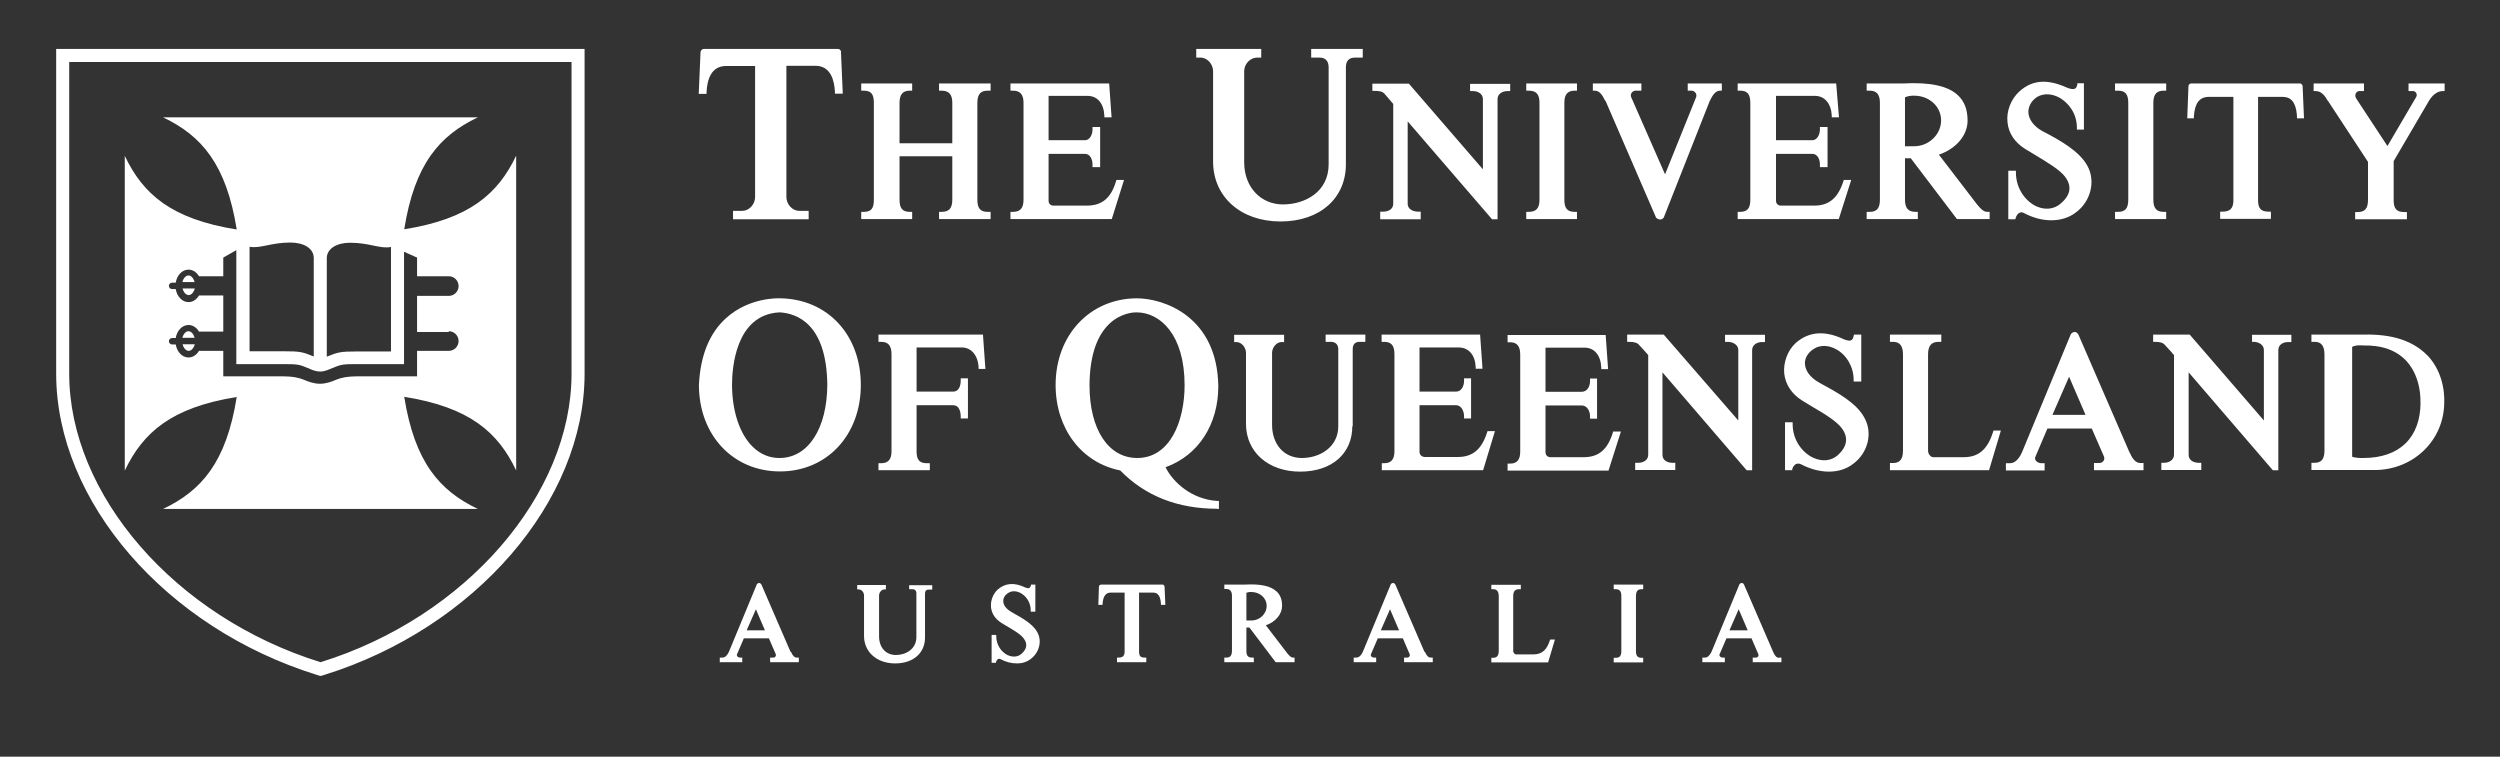 <?xml version="1.0" encoding="UTF-8"?>
<svg id="Layer_1" data-name="Layer 1" xmlns="http://www.w3.org/2000/svg" xmlns:xlink="http://www.w3.org/1999/xlink" viewBox="0 0 124.62 37.72">
  <rect x="0" y="0" width="124.62" height="37.72" fill="#333333" stroke="none"/>
  <defs>
    <style>
      .cls-1 {
        fill: none;
      }

      .cls-2 {
        fill: #fff;
      }

      .cls-3 {
        clip-path: url(#clippath);
      }
    </style>
    <clipPath id="clippath">
      <rect class="cls-1" x="2.8" y="2.44" width="119.06" height="31.25"/>
    </clipPath>
  </defs>
  <g class="cls-3">
    <path class="cls-2" d="M64.18,32.58l-1.08-1.41c.49-.17.81-.56.81-.97,0-.31-.09-.55-.28-.72-.29-.27-.8-.38-1.56-.34h-1.04v.22h.1c.18,0,.28.11.28.33v2.76c0,.29-.15.33-.28.33h-.1v.23h1.47v-.23h-.09c-.2,0-.28-.1-.28-.33v-1.17h.15l1.31,1.73h.94v-.23h-.08c-.1,0-.18-.1-.27-.2M63.14,30.2c0,.4-.34.73-.76.73h-.25v-1.38c.13-.05.24-.04.25-.04.42,0,.76.3.76.69M80.44,29.37h.1c.13,0,.28.04.28.33v2.76c0,.23-.08.33-.28.33h-.1v.23h1.47v-.23h-.08c-.2,0-.28-.1-.28-.33v-2.76c0-.3.16-.33.28-.33h.08v-.23h-1.47v.23ZM57.97,29.14h-3.1s-.09.04-.09.08l-.03.93h.21v-.06c.03-.37.16-.55.41-.55h.69v2.93c0,.22-.09.31-.3.31h-.08v.23h1.46v-.23h-.08c-.21,0-.28-.08-.28-.31v-2.93h.69c.17,0,.37.06.4.55v.06h.22l-.04-.92s-.04-.09-.08-.09M45.32,29.37h.16c.12,0,.2.07.2.2v2.19c0,.58-.51.89-1.02.89s-.84-.38-.84-.93v-2.04c0-.15.13-.3.26-.3h.08v-.22h-1.43v.22h.07c.16,0,.27.16.27.3v2.02c0,.8.64,1.37,1.55,1.37s1.49-.52,1.49-1.29v-2.19c0-.09.03-.2.18-.2h.18v-.22h-1.15v.22ZM77.26,31.91c-.15.49-.4.71-.82.71h-.87c-.07,0-.14-.09-.14-.17v-2.73c0-.24.09-.35.29-.35h.09v-.22h-1.47v.22h.09c.07,0,.28,0,.28.35v2.73c0,.3-.16.34-.28.34h-.09v.23h2.83l.34-1.14h-.24v.04ZM50.48,30.54l-.07-.04c-.25-.14-.4-.34-.4-.54,0-.16.09-.31.26-.41.18-.11.4-.1.62.02.3.17.49.5.49.86v.06h.23v-1.35h-.22v.05c-.02.06-.05.1-.08.12-.04.02-.11.01-.19-.02-.56-.27-1.01-.23-1.39.1-.23.22-.36.55-.33.88.03.32.22.59.52.78.09.06.2.12.3.18.33.2.68.4.82.61.19.26.15.51-.12.75-.18.16-.43.18-.68.07-.29-.13-.58-.48-.58-.95v-.06h-.23v1.39h.22v-.05c.03-.07.06-.12.11-.14.04-.02.09-.01.14.02.23.12.51.2.79.2.24,0,.49-.06.7-.23.42-.32.56-.89.32-1.32-.22-.42-.77-.72-1.22-.97M71.01,32.5l-1.45-3.35s-.03-.07-.1-.09c-.03,0-.08,0-.13.06l-1.39,3.36c-.06.14-.17.3-.33.3h-.13v.23h1.12v-.23h-.11c-.06,0-.11-.03-.14-.07-.02-.03-.03-.07-.01-.1l.34-.79h1.25l.34.79c.02.05,0,.09-.01.11-.03.04-.07.06-.11.06h-.16v.23h1.43v-.23h-.1c-.11,0-.21-.09-.29-.29M69.74,31.42h-.91l.46-1.05.45,1.05ZM88.68,32.79c-.11,0-.21-.09-.29-.29l-1.45-3.35s-.03-.08-.1-.09c-.03,0-.08,0-.13.06l-1.39,3.36c-.07.14-.17.3-.33.3h-.13v.23h1.12v-.23h-.11c-.06,0-.11-.03-.14-.07-.02-.03-.03-.07-.01-.1l.34-.79h1.25l.34.79c.02.05,0,.09-.01.11-.03.04-.07.06-.11.06h-.16v.23h1.43v-.23h-.1ZM87.12,31.42h-.91l.46-1.05.45,1.05ZM39.41,32.5l-1.45-3.35s-.03-.07-.1-.09c-.03,0-.08,0-.13.06l-1.39,3.36c-.06.14-.17.3-.33.3h-.13v.23h1.12v-.23h-.11c-.06,0-.11-.03-.14-.07-.02-.03-.03-.07-.01-.1l.34-.79h1.25l.34.79c.02.05,0,.09-.01.11-.03.04-.07.06-.11.06h-.16v.23h1.43v-.23h-.1c-.11,0-.21-.09-.29-.29M38.13,31.42h-.91l.46-1.05.45,1.05ZM100.96,7.43c.15.09.31.19.48.29.58.35,1.24.74,1.5,1.09.35.47.28.91-.22,1.34-.33.28-.76.33-1.2.14-.51-.23-1.03-.85-1.03-1.69v-.09h-.38v2.42h.35l.02-.07c.04-.13.11-.22.2-.26.07-.03.15-.02.23.03.44.23.9.35,1.34.35.47,0,.9-.13,1.24-.4.73-.54.98-1.55.57-2.3-.39-.74-1.37-1.29-2.26-1.75-.43-.24-.68-.59-.69-.94,0-.29.15-.57.44-.76.33-.19.74-.17,1.13.05.41.24.85.75.85,1.49v.09h.35v-2.31h-.33v.08c-.03.1-.06.16-.12.19-.08.04-.21.02-.39-.05-.99-.45-1.75-.39-2.39.2-.41.38-.64.97-.58,1.52.05.55.37,1.02.89,1.34M92.3,8.97h-.39l-.02.06c-.27.84-.71,1.22-1.46,1.22h-1.66c-.14,0-.24-.1-.24-.24v-2.34h1.8c.31,0,.39.33.39.53v.13h.38v-2h-.38v.13c0,.2-.11.53-.39.53h-1.8v-2.21h1.95c.47,0,.8.38.83.98v.09h.36l-.14-1.69h-4.91v.36h.13c.35,0,.5.18.5.6v4.84c0,.42-.15.6-.5.6h-.13v.36h5.04l.62-1.95ZM107.98,10.56h-.13c-.35,0-.51-.18-.51-.6v-4.84c0-.41.16-.6.51-.6h.13v-.36h-2.55v.36h.16c.35,0,.5.18.5.6v4.84c0,.42-.15.6-.5.6h-.16v.36h2.55v-.36ZM45.47,10.56h-.13c-.35,0-.5-.18-.5-.6v-2.17h2.63v2.17c0,.42-.16.6-.53.6h-.13v.36h2.57v-.36h-.16c-.35,0-.5-.18-.5-.6v-4.84c0-.41.16-.6.5-.6h.16v-.36h-2.57v.36h.13c.36,0,.53.19.53.6v2.02h-2.63v-2.02c0-.4.16-.6.5-.6h.13v-.36h-2.54v.36h.13c.36,0,.5.17.5.6v4.84c0,.44-.14.6-.5.6h-.13v.36h2.54v-.36ZM56.04,8.97h-.39l-.02.07c-.25.84-.7,1.21-1.46,1.21h-1.66c-.14,0-.24-.1-.24-.24v-2.34h1.81c.26,0,.38.27.38.53v.13h.38v-2h-.38v.13c0,.22-.12.53-.38.53h-1.81v-2.21h1.95c.48,0,.8.37.83.98v.09h.36l-.12-1.69h-4.92v.36h.13c.35,0,.52.19.52.6v4.84c0,.41-.16.6-.52.6h-.13v.36h5.05l.61-1.95ZM116.04,5.02l2,3.05v1.89c0,.43-.15.61-.51.61h-.13v.36h2.58v-.36h-.13c-.38,0-.53-.16-.53-.58v-1.96l1.78-3.04c.19-.29.42-.45.67-.45h.09v-.38h-1.8v.38h.26s.09.03.12.09c.03.05.05.14,0,.21l-1.43,2.44-1.57-2.39c-.06-.12-.02-.21,0-.25.04-.06.1-.1.16-.1h.24v-.38h-2.51v.38h.09c.16,0,.38.05.61.48M69.03,4.69c.08.09.15.17.23.27.05.06.11.13.19.22v4.98c0,.27-.25.39-.49.39h-.16v.38h2.02v-.38h-.13c-.26,0-.52-.13-.52-.39v-4.11l4.18,4.85.03.03h.27v-5.99c0-.27.25-.4.5-.4h.13v-.36h-2v.36h.15c.23,0,.49.13.49.4v3.5l-3.69-4.27h-1.82v.36h.09c.26,0,.41.02.53.16M80.03,5.02l2.51,5.8v.02c.06.06.14.1.21.1h.02c.07,0,.13-.04.17-.11l2.28-5.78c.18-.38.33-.53.52-.53h.09v-.36h-1.7v.36h.19c.08,0,.15.04.2.11.03.04.06.12.03.21l-1.55,3.85-1.69-3.85c-.04-.09,0-.17.02-.21.05-.07.13-.11.18-.11h.31v-.36h-2.42v.36h.09c.21,0,.36.15.52.5M60.47,3.55v4.5c0,1.76,1.38,2.99,3.36,2.99s3.26-1.17,3.26-2.85V3.36c0-.33.15-.49.47-.49h.37v-.43h-2.57v.43h.41c.3,0,.46.17.46.49v4.83c0,1.38-1.18,2-2.28,2s-1.93-.86-1.93-2.1V3.55c0-.36.3-.68.65-.68h.2v-.43h-3.24v.43h.19c.39,0,.65.35.65.68M78.61,10.56h-.12c-.36,0-.51-.18-.51-.6v-4.84c0-.41.16-.6.51-.6h.12v-.36h-2.53v.36h.12c.38,0,.54.18.54.6v4.84c0,.42-.16.6-.54.6h-.12v.36h2.53v-.36ZM114.65,4.16h-5.43c-.06,0-.13.07-.13.13l-.06,1.61h.33v-.09c.04-.66.28-.98.74-.98h1.23v5.16c0,.39-.16.56-.54.56h-.12v.36h2.53v-.36h-.12c-.37,0-.52-.16-.52-.56v-5.16h1.22c.29,0,.67.1.72.98v.09h.35l-.07-1.61c0-.06-.07-.13-.13-.13M94.96,4.85c.24-.1.45-.08.46-.08.75,0,1.34.54,1.34,1.23s-.6,1.29-1.34,1.29h-.46v-2.44ZM95.61,10.56h-.13c-.35,0-.52-.18-.52-.6v-2.07h.29l2.3,3.03h1.63v-.36h-.13c-.18,0-.33-.17-.49-.36l-1.91-2.49c.87-.3,1.43-.97,1.43-1.7,0-.55-.16-.96-.48-1.26-.5-.47-1.39-.66-2.73-.59h-1.82v.36h.16c.34,0,.5.2.5.6v4.84c0,.41-.15.6-.5.6h-.16v.36h2.55v-.36ZM49,16.68h-5.21v.36h.13c.36,0,.52.19.52.62v4.83c0,.41-.16.6-.52.6h-.13v.35h2.56v-.35h-.16c-.35,0-.5-.17-.5-.58v-2.31h1.82c.36,0,.38.45.38.54v.12h.36v-2h-.36v.13c0,.09-.02.53-.38.53h-1.82v-2.2h2.26c.46,0,.8.39.83.98v.09h.34l-.12-1.7ZM69.01,23.09h-.13v.35h5.05l.59-1.95h-.37l-.02.06c-.27.85-.72,1.23-1.46,1.23h-1.64c-.13,0-.27-.09-.27-.25v-2.33h1.83c.24,0,.39.28.39.54v.12h.35v-2h-.35v.13c0,.26-.14.53-.39.53h-1.83v-2.2h1.95c.5,0,.82.37.85.97v.09h.34l-.12-1.7h-4.91v.36h.13c.36,0,.51.19.51.61v4.84c0,.41-.16.6-.51.6M86,17.04h.13c.25,0,.52.15.52.4v3.52l-3.69-4.25-.03-.03h-1.82v.36h.09c.28,0,.42.05.51.16l.1.11c.11.12.21.22.35.39v4.97c0,.28-.26.4-.5.4h-.15v.36h2v-.36h-.14c-.25,0-.5-.12-.5-.4v-4.11l4.17,4.85.03.03h.27v-5.99c0-.26.25-.4.49-.4h.15v-.36h-1.99v.36ZM99.37,21.46l-.02.07c-.27.87-.72,1.26-1.46,1.26h-1.53c-.12,0-.25-.16-.25-.32v-4.8c0-.43.16-.63.53-.63h.13v-.36h-2.56v.36h.15c.34,0,.5.2.5.63v4.8c0,.55-.29.61-.5.61h-.15v.36h4.94l.59-1.98h-.38ZM120.66,20.04c0,1.77-1.04,2.79-2.85,2.79-.22,0-.35,0-.56-.06v-5.48c.21-.11.52-.07.54-.07.95-.02,1.67.24,2.17.78.75.82.7,2.01.69,2.04M121,17.72c-.7-.73-1.77-1.08-3.19-1.04h-2.59v.36h.15c.22,0,.5.07.5.62v4.8c0,.42-.15.61-.5.61h-.15v.36h3.14c1.95,0,3.48-1.49,3.48-3.38,0-.09.08-1.37-.84-2.34M102.31,20.68l.83-1.9.82,1.9h-1.65ZM106.16,22.57l-2.55-5.88s-.06-.13-.17-.14c-.05,0-.13,0-.21.1l-2.44,5.9c-.11.25-.31.54-.59.54h-.21v.36h1.93v-.36h-.17c-.1,0-.21-.05-.27-.13-.04-.06-.05-.12-.02-.19l.6-1.41h2.21l.61,1.4c.04.1,0,.17-.02.21-.05.07-.13.11-.21.11h-.27v.36h2.47v-.36h-.16c-.21,0-.38-.17-.52-.51M112.25,17.04h.09c.25,0,.51.15.51.4v3.52l-3.67-4.25-.03-.03h-1.82v.36h.09c.27,0,.41.05.5.16l.1.11c.11.12.21.22.35.39v4.97c0,.26-.25.4-.5.4h-.13v.36h1.99v-.36h-.12c-.26,0-.51-.12-.51-.4v-4.11l4.17,4.85.03.03h.27v-5.99c0-.27.24-.4.49-.4h.16v-.36h-1.96v.36ZM80.4,21.56c-.27.86-.71,1.23-1.46,1.23h-1.66c-.12,0-.24-.09-.24-.25v-2.33h1.8c.27,0,.42.27.42.54v.12h.35v-2h-.35v.13c0,.25-.13.53-.42.53h-1.8v-2.2h1.95c.48,0,.8.37.83.98v.09h.34l-.12-1.7h-4.89v.36h.12c.35,0,.51.2.51.61v4.84c0,.41-.16.6-.51.6h-.12v.35h5.03l.62-1.95h-.39l-.02.07ZM54.31,19.2c.01-1.41.34-2.44.99-3.06.58-.55,1.23-.57,1.33-.57h.02c1.19,0,2.4,1.12,2.4,3.63,0,1.81-.73,3.63-2.36,3.63-1.44,0-2.38-1.42-2.38-3.63M60.67,25.37h.09v-.4h-.09c-1.25-.08-2.19-.91-2.57-1.68,1.62-.58,2.63-2.11,2.63-4.04-.05-3.46-2.69-4.38-4.08-4.38h0c-2.33.02-4.03,1.84-4.03,4.32,0,2.17,1.29,3.88,3.22,4.26,1.24,1.27,2.86,1.91,4.83,1.91M67.43,21.25v-3.85c0-.23.12-.36.33-.36h.3v-.36h-1.98v.36h.27c.22,0,.36.14.36.36v3.85c0,1.03-.91,1.58-1.81,1.58s-1.49-.68-1.49-1.66v-3.58c0-.28.23-.54.47-.54h.13v-.36h-2.49v.36h.1c.29,0,.49.29.49.54v3.54c0,1.4,1.11,2.38,2.7,2.38s2.6-.91,2.6-2.26M38.87,22.83h-.03c-.49,0-.94-.19-1.32-.56-.65-.64-1.02-1.76-1.03-3.07,0-.82.16-3.52,2.37-3.63.87.05,2.33.57,2.38,3.57,0,2.21-.95,3.69-2.38,3.69M38.88,14.87c-.09,0-1.53-.06-2.69.99-.83.75-1.28,1.87-1.35,3.33,0,2.5,1.7,4.31,4.04,4.31s4.03-1.81,4.03-4.31-1.66-4.29-4.03-4.32M92.94,20.83c-.38-.73-1.34-1.26-2.12-1.68l-.14-.08c-.45-.25-.7-.6-.71-.96,0-.29.17-.55.46-.73.31-.19.72-.18,1.1.03.53.29.87.89.87,1.52v.09h.38v-2.34h-.36l-.02.07c-.02.11-.06.18-.12.21-.07.04-.19.02-.35-.04-.97-.46-1.76-.4-2.42.18-.41.38-.62.97-.57,1.52.06.55.38,1.03.9,1.35.16.1.33.2.51.31.6.35,1.21.72,1.47,1.08.33.46.26.91-.22,1.34-.33.28-.77.32-1.21.12-.52-.24-1.03-.85-1.03-1.68v-.09h-.38v2.39h.36v-.06c.04-.12.11-.21.19-.25.08-.03.16-.03.26.02.4.21.89.36,1.38.36.42,0,.85-.11,1.21-.39.74-.55.98-1.54.56-2.29M41.93,2.6c0-.07-.07-.16-.15-.16h-6.71c-.07,0-.15.09-.15.16l-.09,2.08h.39v-.09c.03-.6.22-1.3.97-1.3h1.45v6.53c0,.37-.3.69-.64.69h-.46v.42h3.77v-.42h-.47c-.34,0-.64-.32-.64-.69V3.28h1.45c.75,0,.94.71.97,1.3v.09h.39l-.09-2.08ZM28.49,3.09v15.54c0,6-5.23,12.12-12.51,14.38-7.3-2.27-12.53-8.39-12.53-14.38V3.09h25.04M29.14,2.44H2.8v16.19c0,6.36,5.46,12.67,12.99,15.01l.19.06.19-.06c7.51-2.34,12.97-8.65,12.97-15.01V2.44ZM9.4,13.73c-.14,0-.26.14-.31.33h.61c-.05-.19-.17-.33-.31-.33M9.4,14.71c.14,0,.26-.14.31-.33h-.61c.05.19.17.33.31.33M9.4,17.49c.14,0,.26-.14.31-.33h-.61c.05.19.17.33.31.33M9.4,16.51c-.14,0-.26.14-.31.33h.61c-.05-.19-.17-.33-.31-.33M25.73,7.76c-.91,1.91-2.33,3.15-5.58,3.67.52-3.26,1.76-4.67,3.67-5.58h0s-15.69,0-15.69,0h0c1.91.91,3.15,2.33,3.67,5.59-3.26-.52-4.67-1.76-5.58-3.67h0v15.69h0c.91-1.91,2.33-3.15,5.58-3.67-.52,3.26-1.76,4.67-3.67,5.58h0s15.69,0,15.69,0h0c-1.91-.91-3.15-2.33-3.67-5.59,3.26.52,4.67,1.76,5.58,3.67h0V7.76h0ZM16.29,12.87c0-.48.5-.77,1.16-.77.98,0,1.5.32,2.04.21v5.21h-1.7c-.81,0-.94.03-1.5.26v-4.91ZM12.44,12.3c.54.1,1.06-.21,2.04-.21.66,0,1.16.29,1.16.77v4.91c-.56-.23-.69-.26-1.5-.26h-1.7v-5.21ZM22.37,16.51c.27,0,.49.22.49.49s-.22.49-.49.49h-1.58v1.27h-3.01q-.61,0-1,.16c-.21.09-.51.21-.83.21s-.61-.12-.83-.21q-.39-.16-.99-.16h-3v-1.27h-1.21c-.12.2-.31.33-.52.33-.32,0-.58-.28-.64-.65h-.18c-.09,0-.16-.07-.16-.16s.07-.16.16-.16h.18c.06-.37.32-.65.64-.65.21,0,.4.13.52.33h1.21v-1.8h-1.21c-.12.2-.31.33-.52.33-.32,0-.58-.28-.64-.65h-.18c-.09,0-.16-.07-.16-.16s.07-.16.16-.16h.18c.06-.37.32-.65.64-.65.21,0,.4.13.52.33h1.21v-.93l.65-.37v5.68h2.35c.74,0,.79.02,1.25.21.13.06.34.16.58.16s.45-.11.58-.16c.46-.19.51-.21,1.25-.21h2.35v-5.6l.65.29v.93h1.58c.27,0,.49.22.49.49s-.22.49-.49.49h-1.58v1.8h1.58Z"/>
  </g>
</svg>